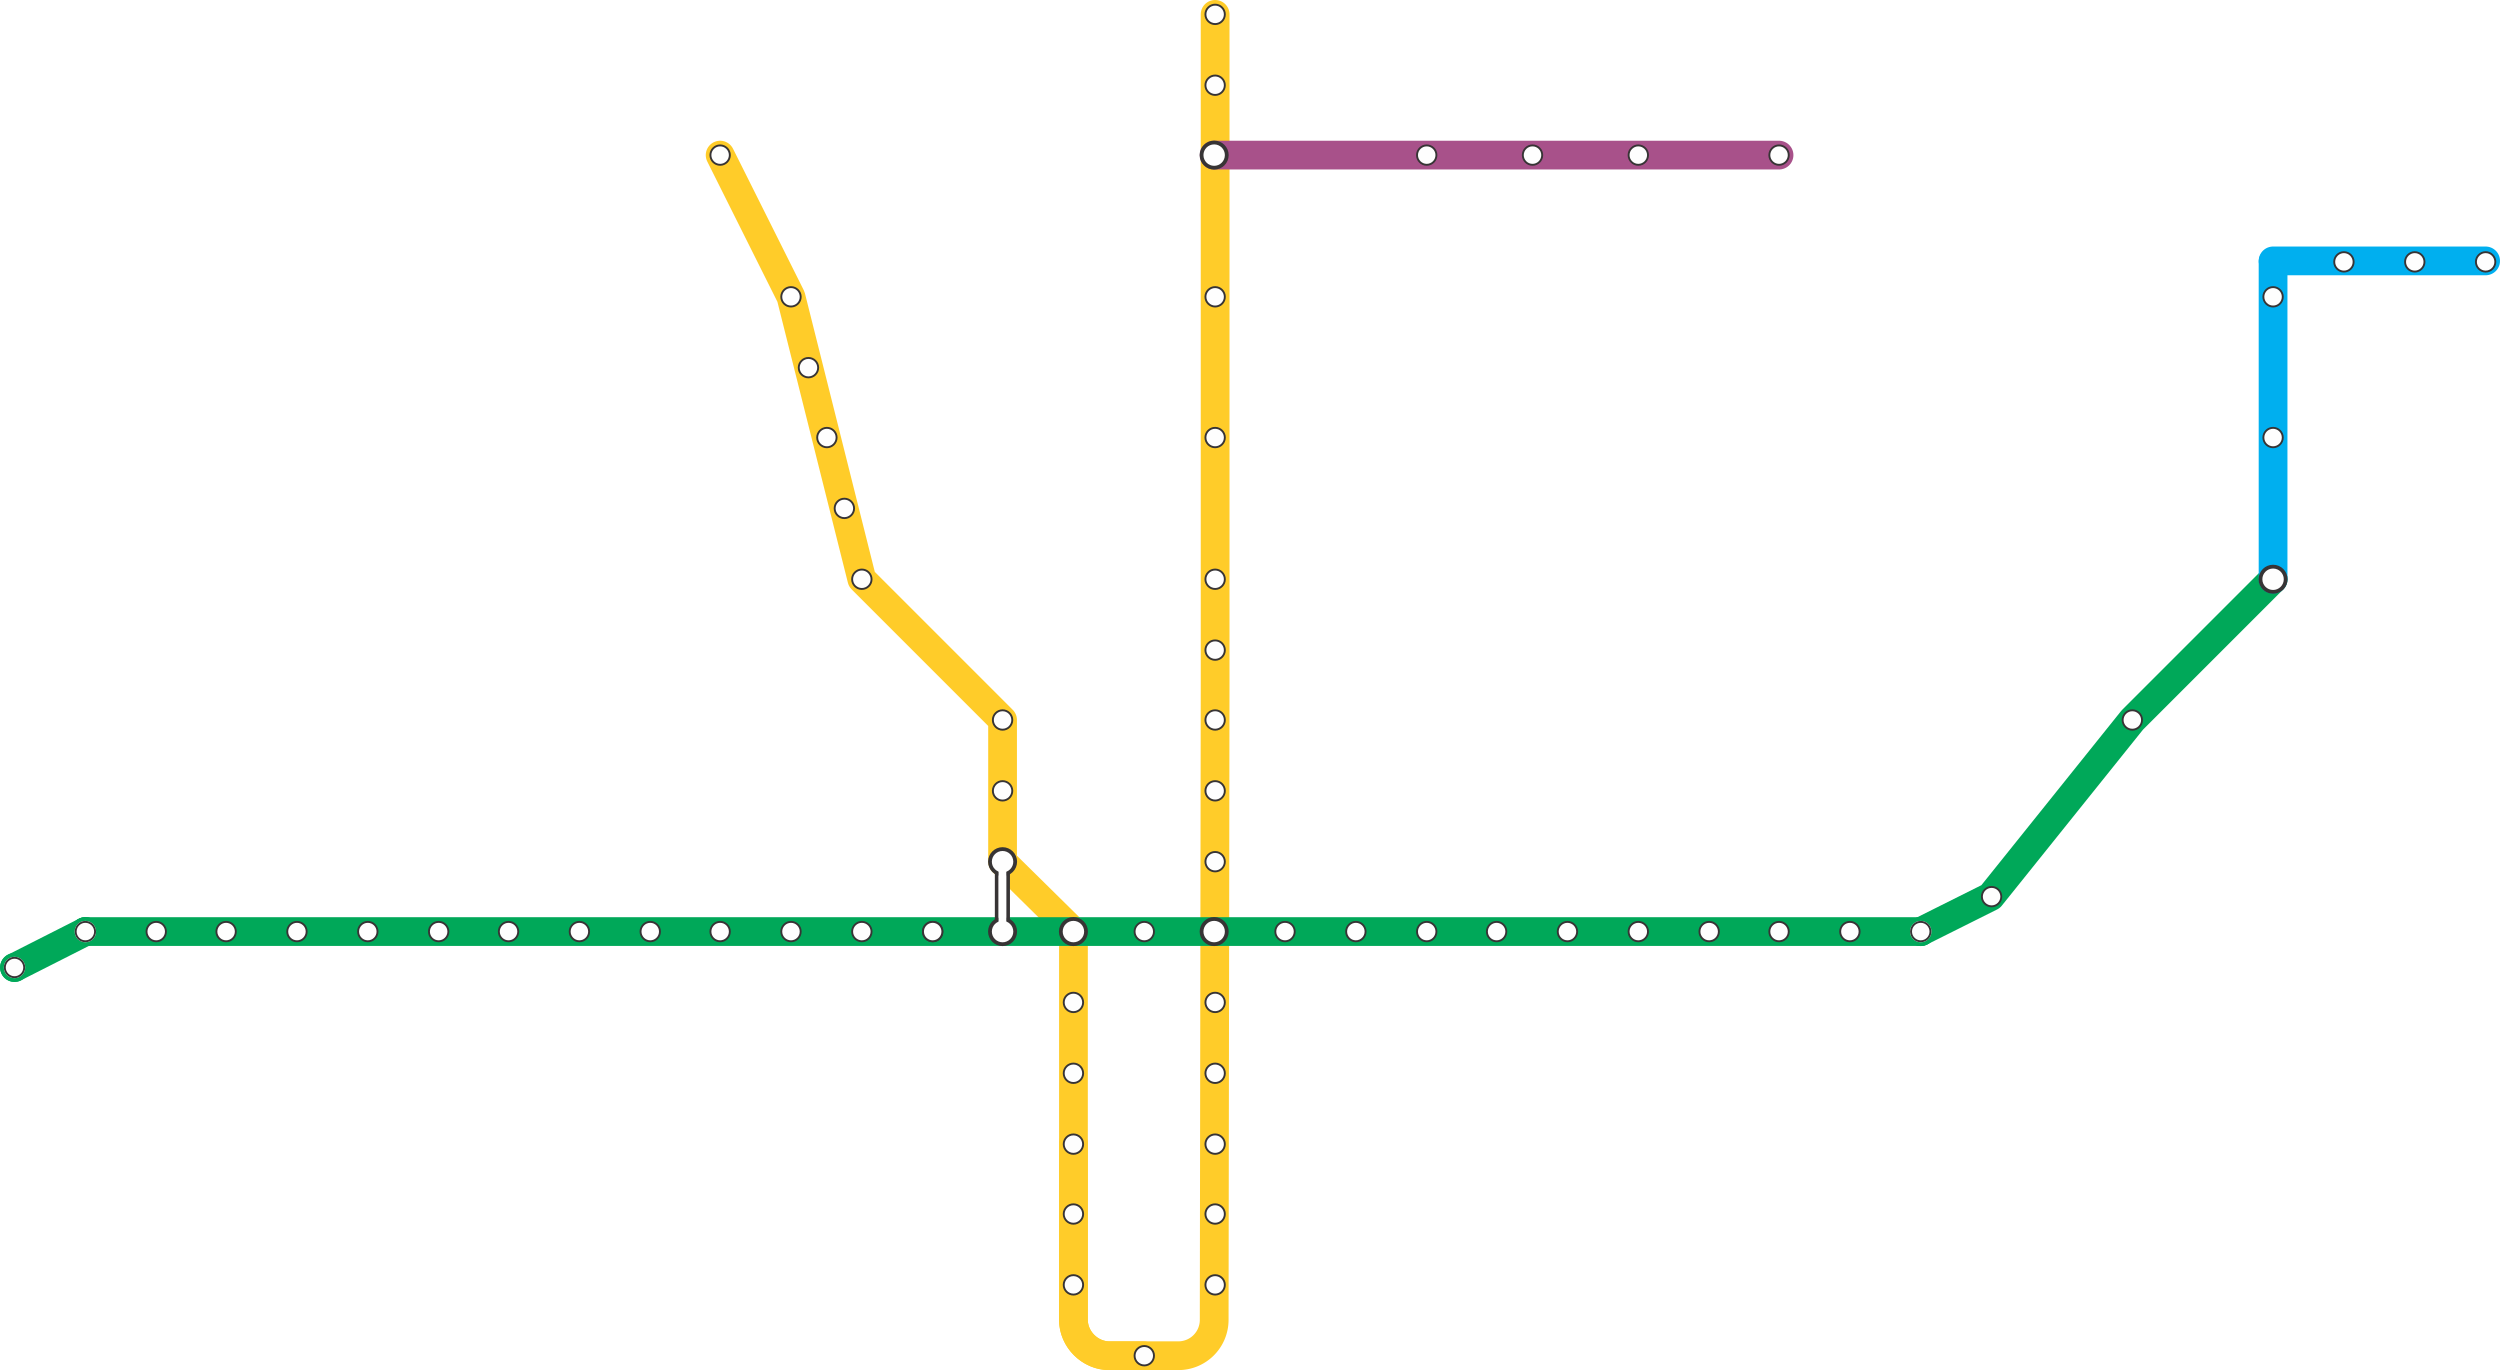 <svg id="7b7859e3-e4ee-4e3f-9b1f-0f9352f7d46b" viewBox="0 0 2655.87 1455.52" data-name="TTC-subway" xmlns="http://www.w3.org/2000/svg"  xmlns:xlink="http://www.w3.org/1999/xlink">
	<defs>
		<style>
			.\32 2bcf7e9-2be1-4c17-a836-78c3323a032d,.\32 9109b2b-f2a7-463d-bebd-7e4656ddd94f,.\34 9806b36-e242-4298-9379-e3faac7a614b,.\36 f47c7c6-24a7-4331-a412-c05e1d563bf3,.f1db0771-4ed8-4fe4-a7e2-3b8451bc14a0 {
				fill: none;
				stroke-linecap: round;
			}
			.\32 2bcf7e9-2be1-4c17-a836-78c3323a032d,.\34 9806b36-e242-4298-9379-e3faac7a614b {
				stroke: #ffcc29;
			}
			.\34 9806b36-e242-4298-9379-e3faac7a614b, .\32 2bcf7e9-2be1-4c17-a836-78c3323a032d,.\32 9109b2b-f2a7-463d-bebd-7e4656ddd94f,.\36 f47c7c6-24a7-4331-a412-c05e1d563bf3,.f1db0771-4ed8-4fe4-a7e2-3b8451bc14a0  {
			stroke-linejoin: round;
			stroke-width: 30.54px;
			}
			.\31 28f8c43-d00f-45b5-9edb-aabb2334e487,.c215f92a-41c1-400a-9bd1-270b09ad0d7b,.d1800e9e-cac7-4238-8811-24d6de079cc8,.d1e8cd53-36ef-4bf3-a8f9-72eec32f32f0 {
				fill: #fefefe;
			}
			.\31 28f8c43-d00f-45b5-9edb-aabb2334e487,.c215f92a-41c1-400a-9bd1-270b09ad0d7b {
				stroke: #373435;
			}
			.c215f92a-41c1-400a-9bd1-270b09ad0d7b {
				stroke-width: 2.04px;
			}
			.d1800e9e-cac7-4238-8811-24d6de079cc8,.f1db0771-4ed8-4fe4-a7e2-3b8451bc14a0 {
				stroke: #00a859;
			}
			.\31 28f8c43-d00f-45b5-9edb-aabb2334e487,.d1800e9e-cac7-4238-8811-24d6de079cc8{stroke-width:4.04px;}.\32 9109b2b-f2a7-463d-bebd-7e4656ddd94f {
				stroke: #00afef;
			}
			.\36 f47c7c6-24a7-4331-a412-c05e1d563bf3 {
				stroke: #a8518a;
			}
		</style>
	</defs>
	<title>SubwayMap</title>
	<g id="4ba9250a-610d-4f52-92f7-031392ccb382" data-name="Line1">
		<path class="49806b36-e242-4298-9379-e3faac7a614b" d="M1474.47 420 v709.39 l-1 677.43 h0 a38.07 38.07 0 0 1 -38.15 38.16 h-73.21 c-20.62 0-38.15 -17.53 -38.15 -38.16 h0 V1394.39" transform="translate(-183.58 -404.73)"/>
		<path id="Union-Patrick" class="49806b36-e242-4298-9379-e3faac7a614b" d="M1398.17,1845h-36.09c-20.62,0-38.15-17.53-38.15-38.16h0V1619.17" transform="translate(-183.58 -404.73)"/>
		<polyline class="22bcf7e9-2be1-4c17-a836-78c3323a032d" points="1140.35 989.66 1065.08 915.42 1065.08 764.88 915.57 615.37 840.3 315.32 765.03 164.78"/>
		<circle class="c215f92a-41c1-400a-9bd1-270b09ad0d7b" cx="765.03" cy="164.78" r="10.31"/>
		<circle class="c215f92a-41c1-400a-9bd1-270b09ad0d7b" cx="840.3" cy="315.32" r="10.31"/>
		<circle class="c215f92a-41c1-400a-9bd1-270b09ad0d7b" cx="858.86" cy="390.59" r="10.31"/>
		<circle class="c215f92a-41c1-400a-9bd1-270b09ad0d7b" cx="878.45" cy="464.83" r="10.31"/>
		<circle class="c215f92a-41c1-400a-9bd1-270b09ad0d7b" cx="897.01" cy="540.1" r="10.31"/>
		<circle class="c215f92a-41c1-400a-9bd1-270b09ad0d7b" cx="915.57" cy="615.37" r="10.31"/>
		<circle class="c215f92a-41c1-400a-9bd1-270b09ad0d7b" cx="1065.08" cy="764.88" r="10.31"/>
		<circle class="c215f92a-41c1-400a-9bd1-270b09ad0d7b" cx="1065.08" cy="840.15" r="10.31"/>
		<circle class="c215f92a-41c1-400a-9bd1-270b09ad0d7b" cx="1290.89" cy="15.27" r="10.31"/>
		<circle class="c215f92a-41c1-400a-9bd1-270b09ad0d7b" cx="1290.89" cy="90.54" r="10.31"/>
		<circle class="c215f92a-41c1-400a-9bd1-270b09ad0d7b" cx="1290.89" cy="315.32" r="10.31"/>
		<circle class="c215f92a-41c1-400a-9bd1-270b09ad0d7b" cx="1290.89" cy="464.83" r="10.31"/>
		<circle class="c215f92a-41c1-400a-9bd1-270b09ad0d7b" cx="1290.89" cy="615.37" r="10.31"/>
		<circle class="c215f92a-41c1-400a-9bd1-270b09ad0d7b" cx="1290.89" cy="690.64" r="10.31"/>
		<circle class="c215f92a-41c1-400a-9bd1-270b09ad0d7b" cx="1290.89" cy="764.88" r="10.31"/>
		<circle class="c215f92a-41c1-400a-9bd1-270b09ad0d7b" cx="1290.89" cy="840.15" r="10.31"/>
		<circle class="c215f92a-41c1-400a-9bd1-270b09ad0d7b" cx="1290.89" cy="915.42" r="10.31"/>
		<circle class="c215f92a-41c1-400a-9bd1-270b09ad0d7b" cx="1140.35" cy="1064.93" r="10.31"/>
		<circle class="c215f92a-41c1-400a-9bd1-270b09ad0d7b" cx="1290.89" cy="1064.93" r="10.31"/>
		<circle class="c215f92a-41c1-400a-9bd1-270b09ad0d7b" cx="1140.35" cy="1140.2" r="10.31"/>
		<circle class="c215f92a-41c1-400a-9bd1-270b09ad0d7b" cx="1290.89" cy="1140.2" r="10.31"/>
		<circle class="c215f92a-41c1-400a-9bd1-270b09ad0d7b" cx="1140.35" cy="1215.47" r="10.31"/>
		<circle class="c215f92a-41c1-400a-9bd1-270b09ad0d7b" cx="1290.89" cy="1215.47" r="10.31"/>
		<circle class="c215f92a-41c1-400a-9bd1-270b09ad0d7b" cx="1140.35" cy="1289.71" r="10.31"/>
		<circle class="c215f92a-41c1-400a-9bd1-270b09ad0d7b" cx="1290.89" cy="1289.71" r="10.31"/>
		<circle class="c215f92a-41c1-400a-9bd1-270b09ad0d7b" cx="1140.35" cy="1364.98" r="10.31"/>
		<circle class="c215f92a-41c1-400a-9bd1-270b09ad0d7b" cx="1290.89" cy="1364.98" r="10.31"/>
		<circle class="c215f92a-41c1-400a-9bd1-270b09ad0d7b" cx="1215.62" cy="1440.25" r="10.31"/>
		<circle id="user" style="fill:#000" cx="" cy="" r="10.31" transform="translate(-183.58 -404.73)" />
		<animateMotion dur="2s" repeatCount="1" xlink:href="#user">
			<mpath xlink:href="#Union-Patrick"/>
		</animateMotion>
	</g>
	<g id="84c9eb6c-9bd6-436c-97f9-49ddd1d717da" data-name="Line2">
		<polyline class="f1db0771-4ed8-4fe4-a7e2-3b8451bc14a0" points="90.69 989.66 1069.2 989.66 2040.5 989.66"/>
		<polyline class="f1db0771-4ed8-4fe4-a7e2-3b8451bc14a0" points="2040.5 989.66 2114.74 952.54 2265.28 764.88 2414.79 615.37"/>
		<circle class="d1800e9e-cac7-4238-8811-24d6de079cc8" cx="2040.5" cy="989.66" r="13.4"/>
		<line class="f1db0771-4ed8-4fe4-a7e2-3b8451bc14a0" x1="90.69" y1="989.66" x2="15.42" y2="1027.81"/>
		<circle class="d1800e9e-cac7-4238-8811-24d6de079cc8" cx="15.42" cy="1027.81" r="13.4"/>
		<circle class="d1800e9e-cac7-4238-8811-24d6de079cc8" cx="90.69" cy="989.66" r="13.4"/>
		<circle class="c215f92a-41c1-400a-9bd1-270b09ad0d7b" cx="990.84" cy="989.66" r="10.31"/>
		<circle class="c215f92a-41c1-400a-9bd1-270b09ad0d7b" cx="915.57" cy="989.66" r="10.31"/>
		<circle class="c215f92a-41c1-400a-9bd1-270b09ad0d7b" cx="990.84" cy="989.66" r="10.31"/>
		<circle class="c215f92a-41c1-400a-9bd1-270b09ad0d7b" cx="765.03" cy="989.66" r="10.31"/>
		<circle class="c215f92a-41c1-400a-9bd1-270b09ad0d7b" cx="840.3" cy="989.66" r="10.31"/>
		<circle class="c215f92a-41c1-400a-9bd1-270b09ad0d7b" cx="615.52" cy="989.66" r="10.31"/>
		<circle class="c215f92a-41c1-400a-9bd1-270b09ad0d7b" cx="690.79" cy="989.66" r="10.31"/>
		<circle class="c215f92a-41c1-400a-9bd1-270b09ad0d7b" cx="466.01" cy="989.66" r="10.31"/>
		<circle class="c215f92a-41c1-400a-9bd1-270b09ad0d7b" cx="540.25" cy="989.66" r="10.31"/>
		<circle class="c215f92a-41c1-400a-9bd1-270b09ad0d7b" cx="240.2" cy="989.66" r="10.31"/>
		<circle class="c215f92a-41c1-400a-9bd1-270b09ad0d7b" cx="315.47" cy="989.66" r="10.31"/>
		<circle class="c215f92a-41c1-400a-9bd1-270b09ad0d7b" cx="90.69" cy="989.66" r="10.31"/>
		<circle class="c215f92a-41c1-400a-9bd1-270b09ad0d7b" cx="165.96" cy="989.66" r="10.31"/>
		<circle class="c215f92a-41c1-400a-9bd1-270b09ad0d7b" cx="390.74" cy="989.66" r="10.31"/>
		<circle class="c215f92a-41c1-400a-9bd1-270b09ad0d7b" cx="15.42" cy="1027.81" r="10.31"/>
		<circle class="c215f92a-41c1-400a-9bd1-270b09ad0d7b" cx="1889.96" cy="989.66" r="10.31"/>
		<circle class="c215f92a-41c1-400a-9bd1-270b09ad0d7b" cx="1965.23" cy="989.66" r="10.31"/>
		<circle class="c215f92a-41c1-400a-9bd1-270b09ad0d7b" cx="1815.72" cy="989.66" r="10.31"/>
		<circle class="c215f92a-41c1-400a-9bd1-270b09ad0d7b" cx="1740.45" cy="989.66" r="10.31"/>
		<circle class="c215f92a-41c1-400a-9bd1-270b09ad0d7b" cx="1589.91" cy="989.66" r="10.31"/>
		<circle class="c215f92a-41c1-400a-9bd1-270b09ad0d7b" cx="1665.18" cy="989.66" r="10.31"/>
		<circle class="c215f92a-41c1-400a-9bd1-270b09ad0d7b" cx="1515.67" cy="989.66" r="10.31"/>
		<circle class="c215f92a-41c1-400a-9bd1-270b09ad0d7b" cx="1365.13" cy="989.66" r="10.31"/>
		<circle class="c215f92a-41c1-400a-9bd1-270b09ad0d7b" cx="1440.4" cy="989.66" r="10.31"/>
		<circle class="c215f92a-41c1-400a-9bd1-270b09ad0d7b" cx="2040.5" cy="989.66" r="10.31"/>
		<circle class="c215f92a-41c1-400a-9bd1-270b09ad0d7b" cx="2265.28" cy="764.88" r="10.31"/>
		<circle class="c215f92a-41c1-400a-9bd1-270b09ad0d7b" cx="1215.62" cy="989.66" r="10.31"/>
		<circle class="c215f92a-41c1-400a-9bd1-270b09ad0d7b" cx="2115.77" cy="952.54" r="10.31"/>
	</g>
	<g id="a1f2fc3f-fc03-4b3e-b9f4-fff6e5955075" data-name="Line3">
		<polyline class="29109b2b-f2a7-463d-bebd-7e4656ddd94f" points="2414.79 615.37 2414.79 446.27 2414.79 278.2"/>
		<polyline class="29109b2b-f2a7-463d-bebd-7e4656ddd94f" points="2414.79 277.17 2528.21 277.17 2640.6 277.17"/>
		<circle class="c215f92a-41c1-400a-9bd1-270b09ad0d7b" cx="2414.79" cy="464.83" r="10.31"/>
		<circle class="c215f92a-41c1-400a-9bd1-270b09ad0d7b" cx="2414.79" cy="315.32" r="10.31"/>
		<circle class="c215f92a-41c1-400a-9bd1-270b09ad0d7b" cx="2490.06" cy="278.2" r="10.31"/>
		<circle class="c215f92a-41c1-400a-9bd1-270b09ad0d7b" cx="2565.33" cy="278.2" r="10.31"/>
		<circle class="c215f92a-41c1-400a-9bd1-270b09ad0d7b" cx="2640.6" cy="278.2" r="10.31"/>
	</g>
	<g id="d4b7a2aa-2f08-4dcd-92a5-afcf82f222d6" data-name="Line4">
		<polyline class="6f47c7c6-24a7-4331-a412-c05e1d563bf3" points="1889.96 164.78 1588.88 164.78 1289.86 164.78"/>
		<circle class="c215f92a-41c1-400a-9bd1-270b09ad0d7b" cx="1515.67" cy="164.78" r="10.31"/>
		<circle class="c215f92a-41c1-400a-9bd1-270b09ad0d7b" cx="1628.06" cy="164.78" r="10.31"/>
		<circle class="c215f92a-41c1-400a-9bd1-270b09ad0d7b" cx="1740.45" cy="164.78" r="10.31"/>
		<circle class="c215f92a-41c1-400a-9bd1-270b09ad0d7b" cx="1889.96" cy="164.78" r="10.31"/>
	</g>
	<g id="487940a6-1ac5-48fd-85c1-b599cee165f2" data-name="Joints">
		<circle class="128f8c43-d00f-45b5-9edb-aabb2334e487" cx="1289.86" cy="164.78" r="13.4"/>
		<rect class="128f8c43-d00f-45b5-9edb-aabb2334e487" x="1058.89" y="915.42" width="12" height="74.99"/>
		<circle class="128f8c43-d00f-45b5-9edb-aabb2334e487" cx="1065.08" cy="915.42" r="13.4"/>
		<circle class="128f8c43-d00f-45b5-9edb-aabb2334e487" cx="1065.08" cy="989.66" r="13.4"/>
		<rect class="d1e8cd53-36ef-4bf3-a8f9-72eec32f32f0" x="1060.85" y="924.98" width="8.17" height="56.21"/>
		<circle class="128f8c43-d00f-45b5-9edb-aabb2334e487" cx="1140.35" cy="989.66" r="13.4"/>
		<circle class="128f8c43-d00f-45b5-9edb-aabb2334e487" cx="1289.86" cy="989.66" r="13.4"/>
		<circle class="128f8c43-d00f-45b5-9edb-aabb2334e487" cx="2414.79" cy="615.37" r="13.4"/>
	</g>
</svg>
